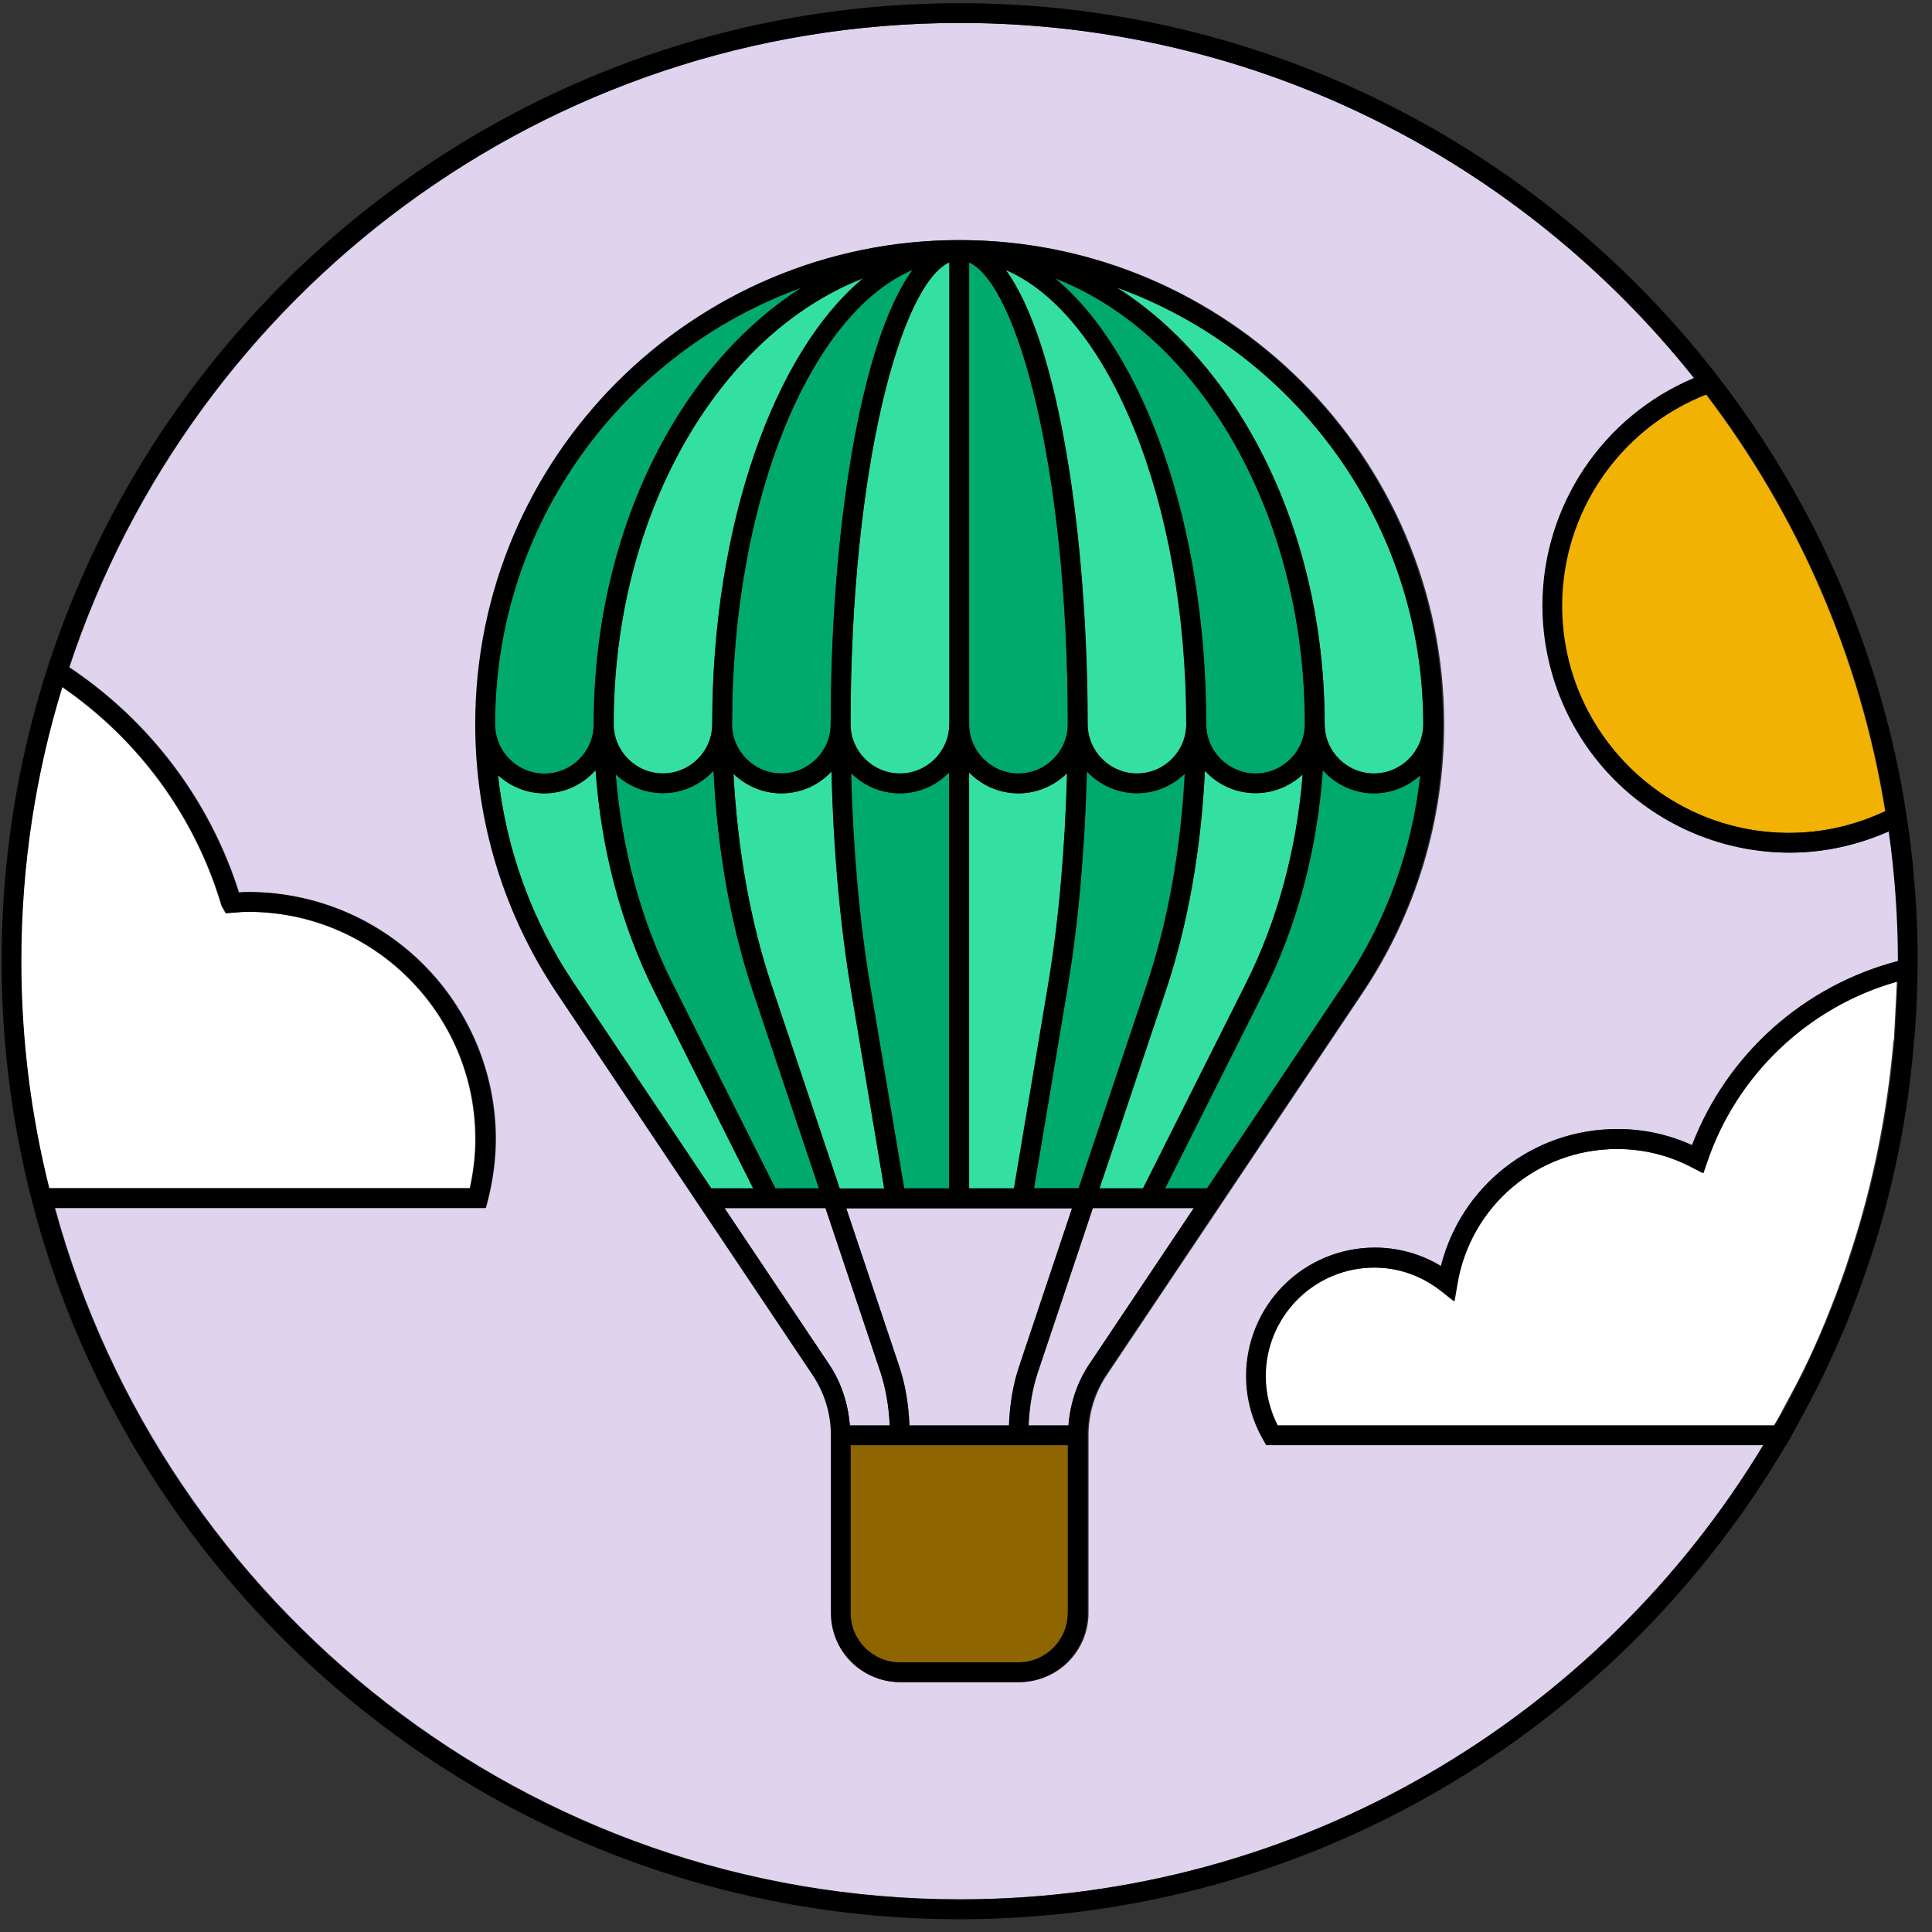 <svg width="242" height="242" viewBox="0 0 242 242" fill="none" xmlns="http://www.w3.org/2000/svg" xmlns:xlink="http://www.w3.org/1999/xlink">
<rect x="0" y="0" width="242" height="242" fill="#333333" stroke="none"/>
<path d="M142.4,99.375C139.925,99.375 137.7,98.325 136.125,96.65C135.875,106.4 135.05,115.725 133.675,123.925L129.5,148.875L135.075,148.875L143.625,123.35C146.275,115.425 147.875,106.4 148.375,96.95C146.775,98.505 144.631,99.375 142.4,99.375ZM132.175,34.875C143.275,44.1 151.075,65.65 151.075,90.725C151.075,94.125 153.85,96.9 157.25,96.9C160.65,96.9 163.425,94.125 163.425,90.725C163.45,64.25 150.2,41.875 132.175,34.875Z" fill="#00AA6C"/>
<path d="M131.275,123.5C132.625,115.5 133.425,106.375 133.675,96.85C132.1,98.4 129.95,99.375 127.575,99.375C126.422,99.377 125.28,99.145 124.219,98.694C123.158,98.243 122.199,97.582 121.4,96.75L121.4,148.85L127.05,148.85L131.275,123.5ZM110.75,148.85L106.575,123.9C105.2,115.725 104.375,106.4 104.15,96.65C102.575,98.325 100.35,99.375 97.875,99.375C95.55,99.375 93.425,98.425 91.875,96.925C92.375,106.375 93.975,115.4 96.625,123.325L105.175,148.85L110.75,148.85Z" fill="#34E0A1"/>
<path d="M118.9,148.85L118.9,96.75C118.097,97.577 117.138,98.235 116.077,98.686C115.017,99.137 113.877,99.371 112.725,99.375C110.35,99.375 108.2,98.4 106.625,96.85C106.875,106.375 107.675,115.5 109.025,123.5L113.275,148.85L118.9,148.85Z" fill="#00AA6C"/>
<path d="M156.075,123.15C160.025,115.3 162.425,106.35 163.175,97C161.579,98.506 159.469,99.346 157.275,99.35C154.75,99.35 152.525,98.25 150.925,96.55C150.45,106.4 148.775,115.825 146.025,124.1L137.725,148.85L143.175,148.85L156.075,123.15Z" fill="#34E0A1"/>
<path d="M58.825,148.85C59.3,146.75 59.525,144.675 59.525,142.675C59.525,126.975 46.75,114.225 31.075,114.225C30.45,114.225 29.85,114.275 29.25,114.325L28.25,114.4L27.725,113.45C24.425,102.3 17.35,92.65 7.75,86.05C4.425,96.9 2.625,108.45 2.625,120.4C2.624,129.991 3.8,139.546 6.125,148.85L58.825,148.85Z" fill="#FFFFFF"/>
<path d="M195.6,75.875C195.6,91.575 208.375,104.325 224.05,104.325C228.3,104.325 232.35,103.375 236.125,101.6C233,82.2 225.1,64.4 213.675,49.4C202.85,53.625 195.6,64.15 195.6,75.875Z" fill="#F2B203"/>
<path d="M91.7,90.7C91.7,94.1 94.475,96.875 97.875,96.875C101.275,96.875 104.05,94.1 104.05,90.7C104.05,67.375 107.6,42.9 114.3,33.8C101.4,39.325 91.7,62.725 91.7,90.7Z" fill="#00AA6C"/>
<path d="M142.4,96.9C145.8,96.9 148.575,94.125 148.575,90.725C148.575,62.75 138.85,39.325 125.95,33.825C132.65,42.925 136.2,67.4 136.2,90.725C136.213,92.363 136.871,93.93 138.032,95.086C139.193,96.242 140.762,96.894 142.4,96.9ZM76.85,90.7C76.85,94.1 79.625,96.875 83.025,96.875C86.425,96.875 89.2,94.1 89.2,90.7C89.2,65.625 97,44.075 108.1,34.85C90.075,41.875 76.85,64.25 76.85,90.7Z" fill="#34E0A1"/>
<path d="M127.575,96.9C130.975,96.9 133.75,94.125 133.75,90.725C133.75,58.65 127.475,35.675 121.375,32.875L121.375,90.725C121.382,92.365 122.038,93.936 123.2,95.093C124.362,96.251 125.935,96.9 127.575,96.9ZM89.375,96.55C88.571,97.435 87.591,98.141 86.497,98.624C85.403,99.106 84.22,99.354 83.025,99.35C80.831,99.346 78.721,98.506 77.125,97C77.875,106.35 80.275,115.3 84.225,123.15L97.125,148.85L102.575,148.85L94.275,124.1C91.5,115.825 89.85,106.4 89.375,96.55Z" fill="#00AA6C"/>
<path d="M112.65,171.151C113.4,173.376 113.825,175.926 113.925,178.551L126.4,178.551C126.5,175.901 126.925,173.376 127.675,171.151L134.3,151.351L106,151.351L112.65,171.151L112.65,171.151Z" fill="#DFD3EE"/>
<path d="M165.675,96.476C164.975,106.401 162.45,115.926 158.275,124.276L145.925,148.851L151.175,148.851L168.475,123.026C173.7,115.226 176.875,106.376 177.875,97.101C176.325,98.501 174.325,99.376 172.075,99.376C169.55,99.376 167.275,98.226 165.675,96.476Z" fill="#00AA6C"/>
<path d="M110.3,171.925L103.4,151.325L90.75,151.325L103.825,170.85C105.375,173.15 106.225,175.8 106.45,178.55L111.45,178.55C111.325,176.175 110.95,173.9 110.3,171.925L110.3,171.925Z" fill="#DFD3EE"/>
<path d="M139.875,36.025C155.275,45.8 165.925,66.65 165.925,90.725C165.925,94.125 168.7,96.9 172.1,96.9C175.5,96.9 178.275,94.125 178.275,90.725C178.275,65.575 162.25,44.1 139.875,36.025Z" fill="#34E0A1"/>
<path d="M106.525,202.05C106.525,205.45 109.3,208.225 112.7,208.225L127.55,208.225C130.95,208.225 133.725,205.45 133.725,202.05L133.725,181.025L106.525,181.025L106.525,202.05Z" fill="#8E6500"/>
<path d="M82,124.276C77.8,115.926 75.3,106.426 74.6,96.476C73.025,98.251 70.75,99.376 68.175,99.376C65.95,99.376 63.925,98.501 62.375,97.101C63.4,106.376 66.575,115.226 71.775,123.026L89.075,148.851L94.325,148.851L82,124.276Z" fill="#34E0A1"/>
<path d="M68.175,96.9C71.575,96.9 74.35,94.125 74.35,90.725C74.35,66.65 85,45.8 100.4,36.025C78.025,44.125 61.975,65.575 61.975,90.725C61.988,92.363 62.646,93.93 63.807,95.086C64.968,96.242 66.537,96.894 68.175,96.9Z" fill="#00AA6C"/>
<path d="M130,171.925C129.35,173.9 128.95,176.175 128.85,178.55L133.85,178.55C134.05,175.8 134.925,173.15 136.475,170.85L149.55,151.325L136.9,151.325L130,171.925L130,171.925Z" fill="#DFD3EE"/>
<path d="M237.25,129.8L237.575,123.525L237.6,122.95C226.5,126.05 217.45,134.6 213.75,145.575L213.275,146.95L211.975,146.275C209.053,144.715 205.788,143.908 202.475,143.925C192.5,143.925 184.075,151.075 182.45,160.925L182.1,163L180.45,161.7C178.025,159.8 175.125,158.775 172.05,158.775C168.445,158.782 164.99,160.217 162.441,162.766C159.892,165.315 158.457,168.77 158.45,172.375C158.45,174.525 158.975,176.65 159.95,178.55L222.2,178.55C222.4,178.2 222.625,177.85 222.825,177.475L225.025,173.35L225.825,171.775C226.83,169.733 227.764,167.657 228.625,165.55C228.675,165.45 228.7,165.325 228.75,165.225C229.6,163.175 230.375,161.1 231.1,159C231.2,158.75 231.275,158.5 231.35,158.25C232.05,156.15 232.725,154.05 233.3,151.925C233.325,151.825 233.35,151.725 233.375,151.65C235.275,144.75 236.525,137.7 237.15,130.55C237.217,130.306 237.25,130.054 237.25,129.8Z" fill="#FFFFFF"/>
<path d="M112.725,96.901C116.125,96.901 118.9,94.126 118.9,90.726L118.9,32.851C112.825,35.651 106.525,58.626 106.525,90.701C106.525,92.345 107.178,93.922 108.341,95.085C109.504,96.247 111.081,96.901 112.725,96.901Z" fill="#34E0A1"/>
<path d="M236.65,104.125C232.724,105.85 228.55,106.8 224.2,106.8C216.002,106.787 208.144,103.525 202.347,97.728C196.551,91.931 193.288,84.073 193.275,75.875C193.275,63.375 200.825,52.15 212.25,47.35C190.7,20.275 157.475,2.875 120.275,2.875C68.325,2.875 24.175,36.75 8.7,83.575C18.8,90.325 26.3,100.25 29.95,111.775C30.4,111.75 30.8,111.725 31.2,111.725C39.398,111.739 47.256,115.001 53.053,120.798C58.849,126.594 62.112,134.453 62.125,142.65C62.125,145.175 61.775,147.775 61.125,150.375L60.875,151.3L6.9,151.3C20.525,201.15 66.175,237.901 120.275,237.901C162.925,237.901 200.325,215.075 220.924,181L158.675,181L158.325,180.4C156.9,177.95 156.15,175.175 156.15,172.35C156.157,168.089 157.852,164.004 160.866,160.991C163.879,157.978 167.964,156.282 172.225,156.275C175.161,156.267 178.043,157.072 180.55,158.6C183.075,148.525 192.075,141.425 202.625,141.425C205.86,141.414 209.058,142.105 212,143.45C214.156,137.83 217.62,132.804 222.108,128.791C226.594,124.778 231.974,121.893 237.8,120.375C237.8,114.85 237.376,109.45 236.65,104.125L236.65,104.125ZM170.675,124.4L138.65,172.225C137.151,174.458 136.35,177.086 136.35,179.775L136.35,202.05C136.35,203.185 136.126,204.311 135.692,205.361C135.257,206.409 134.62,207.363 133.816,208.167C133.013,208.969 132.06,209.607 131.01,210.041C129.961,210.477 128.836,210.701 127.7,210.701L112.85,210.701C110.556,210.701 108.356,209.789 106.734,208.167C105.111,206.545 104.2,204.345 104.2,202.05L104.2,179.775C104.2,177.075 103.4,174.45 101.9,172.225L69.875,124.4C63.2,114.425 59.65,102.775 59.65,90.7C59.65,57.275 86.85,30.075 120.275,30.075C153.7,30.075 180.9,57.275 180.9,90.7C180.9,102.775 177.35,114.425 170.675,124.4L170.675,124.4Z" fill="#DFD3EE"/>
<path d="M180.75,90.7C180.75,57.275 153.55,30.075 120.125,30.075C86.7,30.075 59.525,57.275 59.525,90.7C59.525,102.75 63.05,114.4 69.75,124.4L101.775,172.225C103.274,174.458 104.075,177.086 104.075,179.775L104.075,202.05C104.075,204.344 104.986,206.544 106.609,208.166C108.231,209.788 110.431,210.7 112.725,210.7L127.575,210.7C129.869,210.7 132.069,209.788 133.691,208.166C135.314,206.544 136.225,204.344 136.225,202.05L136.225,179.775C136.225,177.075 137.025,174.45 138.525,172.225L170.55,124.4C177.225,114.425 180.75,102.775 180.75,90.7ZM178.275,90.7C178.275,94.1 175.5,96.875 172.1,96.875C168.7,96.875 165.925,94.1 165.925,90.7C165.925,66.625 155.275,45.775 139.875,36C162.25,44.1 178.275,65.575 178.275,90.7ZM137.725,148.85L146.025,124.1C148.8,115.825 150.45,106.4 150.925,96.55C151.729,97.435 152.709,98.141 153.803,98.624C154.897,99.106 156.08,99.354 157.275,99.35C159.469,99.346 161.579,98.506 163.175,97C162.425,106.35 160.025,115.3 156.075,123.15L143.175,148.85L137.725,148.85ZM126.375,178.55L113.9,178.55C113.8,175.9 113.375,173.375 112.625,171.15L106,151.35L134.275,151.35L127.65,171.15C126.9,173.35 126.475,175.9 126.375,178.55ZM97.125,148.85L84.225,123.15C80.275,115.3 77.875,106.35 77.125,97C78.721,98.506 80.831,99.346 83.025,99.35C85.55,99.35 87.775,98.25 89.375,96.55C89.85,106.4 91.525,115.825 94.275,124.1L102.575,148.85L97.125,148.85ZM121.375,148.85L121.375,96.75C122.178,97.577 123.137,98.235 124.198,98.686C125.258,99.137 126.398,99.371 127.55,99.375C129.925,99.375 132.075,98.4 133.65,96.85C133.4,106.375 132.6,115.5 131.25,123.5L127,148.85L121.375,148.85ZM113.25,148.85L109,123.5C107.65,115.5 106.85,106.375 106.6,96.85C108.175,98.4 110.325,99.375 112.7,99.375C113.853,99.377 114.995,99.145 116.056,98.694C117.117,98.243 118.076,97.582 118.875,96.75L118.875,148.85L113.25,148.85ZM118.9,90.7C118.9,94.1 116.125,96.875 112.725,96.875C109.325,96.875 106.55,94.1 106.55,90.7C106.55,58.625 112.825,35.65 118.925,32.85L118.925,90.7L118.9,90.7ZM121.375,32.85C127.45,35.65 133.75,58.625 133.75,90.7C133.75,94.1 130.975,96.875 127.575,96.875C124.175,96.875 121.4,94.1 121.4,90.7L121.4,32.85L121.375,32.85ZM104.05,90.7C104.05,94.1 101.275,96.875 97.875,96.875C94.475,96.875 91.7,94.1 91.7,90.7C91.7,62.725 101.425,39.3 114.325,33.8C107.625,42.9 104.05,67.375 104.05,90.7ZM125.975,33.8C138.875,39.325 148.6,62.725 148.6,90.7C148.6,94.1 145.825,96.875 142.425,96.875C139.025,96.875 136.25,94.1 136.25,90.7C136.225,67.375 132.675,42.9 125.975,33.8ZM132.175,34.875C150.2,41.875 163.45,64.25 163.45,90.7C163.45,94.1 160.675,96.875 157.275,96.875C153.875,96.875 151.1,94.1 151.1,90.7C151.075,65.65 143.275,44.075 132.175,34.875ZM89.225,90.7C89.225,94.1 86.45,96.875 83.05,96.875C79.65,96.875 76.875,94.1 76.875,90.7C76.875,64.25 90.1,41.875 108.15,34.85C97.025,44.075 89.225,65.65 89.225,90.7ZM96.625,123.325C93.975,115.4 92.375,106.375 91.875,96.925C93.425,98.425 95.55,99.375 97.875,99.375C100.35,99.375 102.575,98.325 104.15,96.65C104.4,106.4 105.225,115.725 106.575,123.925L110.75,148.875L105.175,148.875L96.625,123.325ZM129.525,148.85L133.7,123.9C135.075,115.7 135.9,106.375 136.15,96.625C137.725,98.3 139.95,99.35 142.425,99.35C144.75,99.35 146.875,98.4 148.425,96.9C147.925,106.35 146.325,115.375 143.675,123.3L135.125,148.825L129.525,148.825L129.525,148.85ZM100.425,36.025C85.025,45.8 74.375,66.65 74.375,90.725C74.375,94.125 71.6,96.9 68.2,96.9C64.8,96.9 62.025,94.125 62.025,90.725C62,65.575 78.05,44.1 100.425,36.025ZM62.375,97.1C63.925,98.5 65.925,99.375 68.175,99.375C70.725,99.375 73,98.25 74.6,96.475C75.3,106.4 77.825,115.925 82,124.275L94.35,148.85L89.1,148.85L71.8,123.025C66.575,115.225 63.4,106.375 62.375,97.1ZM103.825,170.85L90.75,151.325L103.4,151.325L110.3,171.925C110.95,173.9 111.35,176.175 111.45,178.55L106.45,178.55C106.225,175.8 105.375,173.15 103.825,170.85ZM133.75,202.05C133.75,205.45 130.975,208.224 127.575,208.224L112.725,208.224C109.325,208.224 106.55,205.45 106.55,202.05L106.55,181.025L133.775,181.025L133.775,202.05L133.75,202.05ZM136.45,170.85C134.9,173.15 134.05,175.8 133.825,178.55L128.825,178.55C128.925,176.175 129.3,173.9 129.975,171.925L136.875,151.325L149.525,151.325L136.45,170.85ZM151.2,148.85L145.95,148.85L158.3,124.275C162.5,115.925 165,106.425 165.7,96.475C167.275,98.25 169.55,99.375 172.125,99.375C174.35,99.375 176.375,98.5 177.925,97.1C176.9,106.375 173.725,115.225 168.525,123.025L151.2,148.85ZM240.2,119.775C239.85,53.9 186.15,0.4 120.2,0.4C54.025,0.4 0.2,54.225 0.2,120.4C0.2,186.575 54.025,240.4 120.2,240.4C164.275,240.4 202.824,216.5 223.7,181.025L223.75,181.025L224.1,180.4C224.35,179.975 224.55,179.55 224.776,179.15C225.574,177.722 226.35,176.28 227.1,174.825L227.974,173.1C229.028,170.954 230.02,168.778 230.95,166.575C230.976,166.55 230.974,166.5 231,166.475C231.922,164.233 232.78,161.965 233.576,159.675C233.674,159.425 233.75,159.15 233.85,158.9C234.626,156.6 235.35,154.3 235.974,151.975C237.3,147.05 238.35,142.05 239.05,136.925C239.076,136.825 239.076,136.725 239.076,136.625C239.4,134.3 239.626,131.95 239.824,129.625L239.9,128.725C240.088,125.954 240.188,123.178 240.2,120.4C240.2,120.225 240.2,120.05 240.174,119.9L240.2,119.775ZM120.2,237.926C66.1,237.926 20.45,201.174 6.825,151.325L60.8,151.325L61.05,150.4C61.709,147.878 62.045,145.282 62.05,142.675C62.037,134.478 58.774,126.619 52.978,120.823C47.181,115.026 39.323,111.764 31.125,111.75C30.725,111.75 30.325,111.775 29.875,111.8C26.209,100.255 18.712,90.307 8.625,83.6C24.1,36.75 68.25,2.875 120.2,2.875C157.4,2.875 190.625,20.275 212.176,47.35C200.75,52.15 193.2,63.375 193.2,75.875C193.213,84.073 196.476,91.931 202.272,97.728C208.07,103.525 215.928,106.787 224.126,106.8C228.474,106.8 232.65,105.875 236.576,104.125C237.326,109.45 237.726,114.875 237.726,120.375C231.902,121.897 226.524,124.783 222.036,128.796C217.55,132.808 214.084,137.832 211.926,143.45C208.984,142.105 205.784,141.414 202.55,141.425C192,141.425 183,148.55 180.475,158.6C177.968,157.072 175.086,156.267 172.15,156.275C167.889,156.282 163.804,157.978 160.791,160.991C157.777,164.004 156.082,168.089 156.075,172.35C156.079,175.178 156.83,177.955 158.25,180.4L158.6,181.025L220.85,181.025C200.25,215.1 162.85,237.926 120.2,237.926ZM2.675,120.4C2.675,108.45 4.475,96.9 7.825,86.025C17.425,92.625 24.5,102.275 27.8,113.425L28.325,114.375L29.325,114.3C29.925,114.25 30.525,114.2 31.15,114.2C46.85,114.2 59.6,126.975 59.6,142.65C59.6,144.675 59.35,146.75 58.9,148.825L6.175,148.825C3.9,139.75 2.675,130.2 2.675,120.4ZM236.2,101.6C232.4,103.375 228.35,104.325 224.126,104.325C208.426,104.325 195.675,91.55 195.675,75.875C195.675,64.15 202.926,53.65 213.774,49.4C225.176,64.375 233.076,82.2 236.2,101.6ZM222.276,178.55L160.05,178.55C159.075,176.625 158.55,174.5 158.55,172.375C158.557,168.77 159.992,165.315 162.541,162.766C165.09,160.217 168.545,158.782 172.15,158.775C175.225,158.775 178.125,159.775 180.55,161.7L182.2,163L182.55,160.925C184.175,151.075 192.6,143.925 202.576,143.925C205.924,143.925 209.1,144.725 212.076,146.275L213.374,146.95L213.85,145.575C217.55,134.6 226.6,126.05 237.7,122.95C237.7,123.15 237.7,123.35 237.674,123.525C237.624,125.625 237.5,127.725 237.35,129.8C237.324,130.025 237.324,130.275 237.3,130.5C236.674,137.65 235.426,144.725 233.526,151.6C233.5,151.7 233.476,151.8 233.45,151.875C232.852,154 232.202,156.109 231.5,158.2C231.424,158.45 231.324,158.7 231.25,158.95C230.524,161.05 229.726,163.125 228.9,165.175C228.85,165.275 228.824,165.4 228.774,165.5C227.9,167.6 226.95,169.675 225.974,171.725C225.724,172.25 225.424,172.775 225.174,173.3C224.482,174.696 223.748,176.072 222.974,177.425C222.676,177.825 222.476,178.175 222.276,178.55Z" fill="#000000"/>
</svg>
